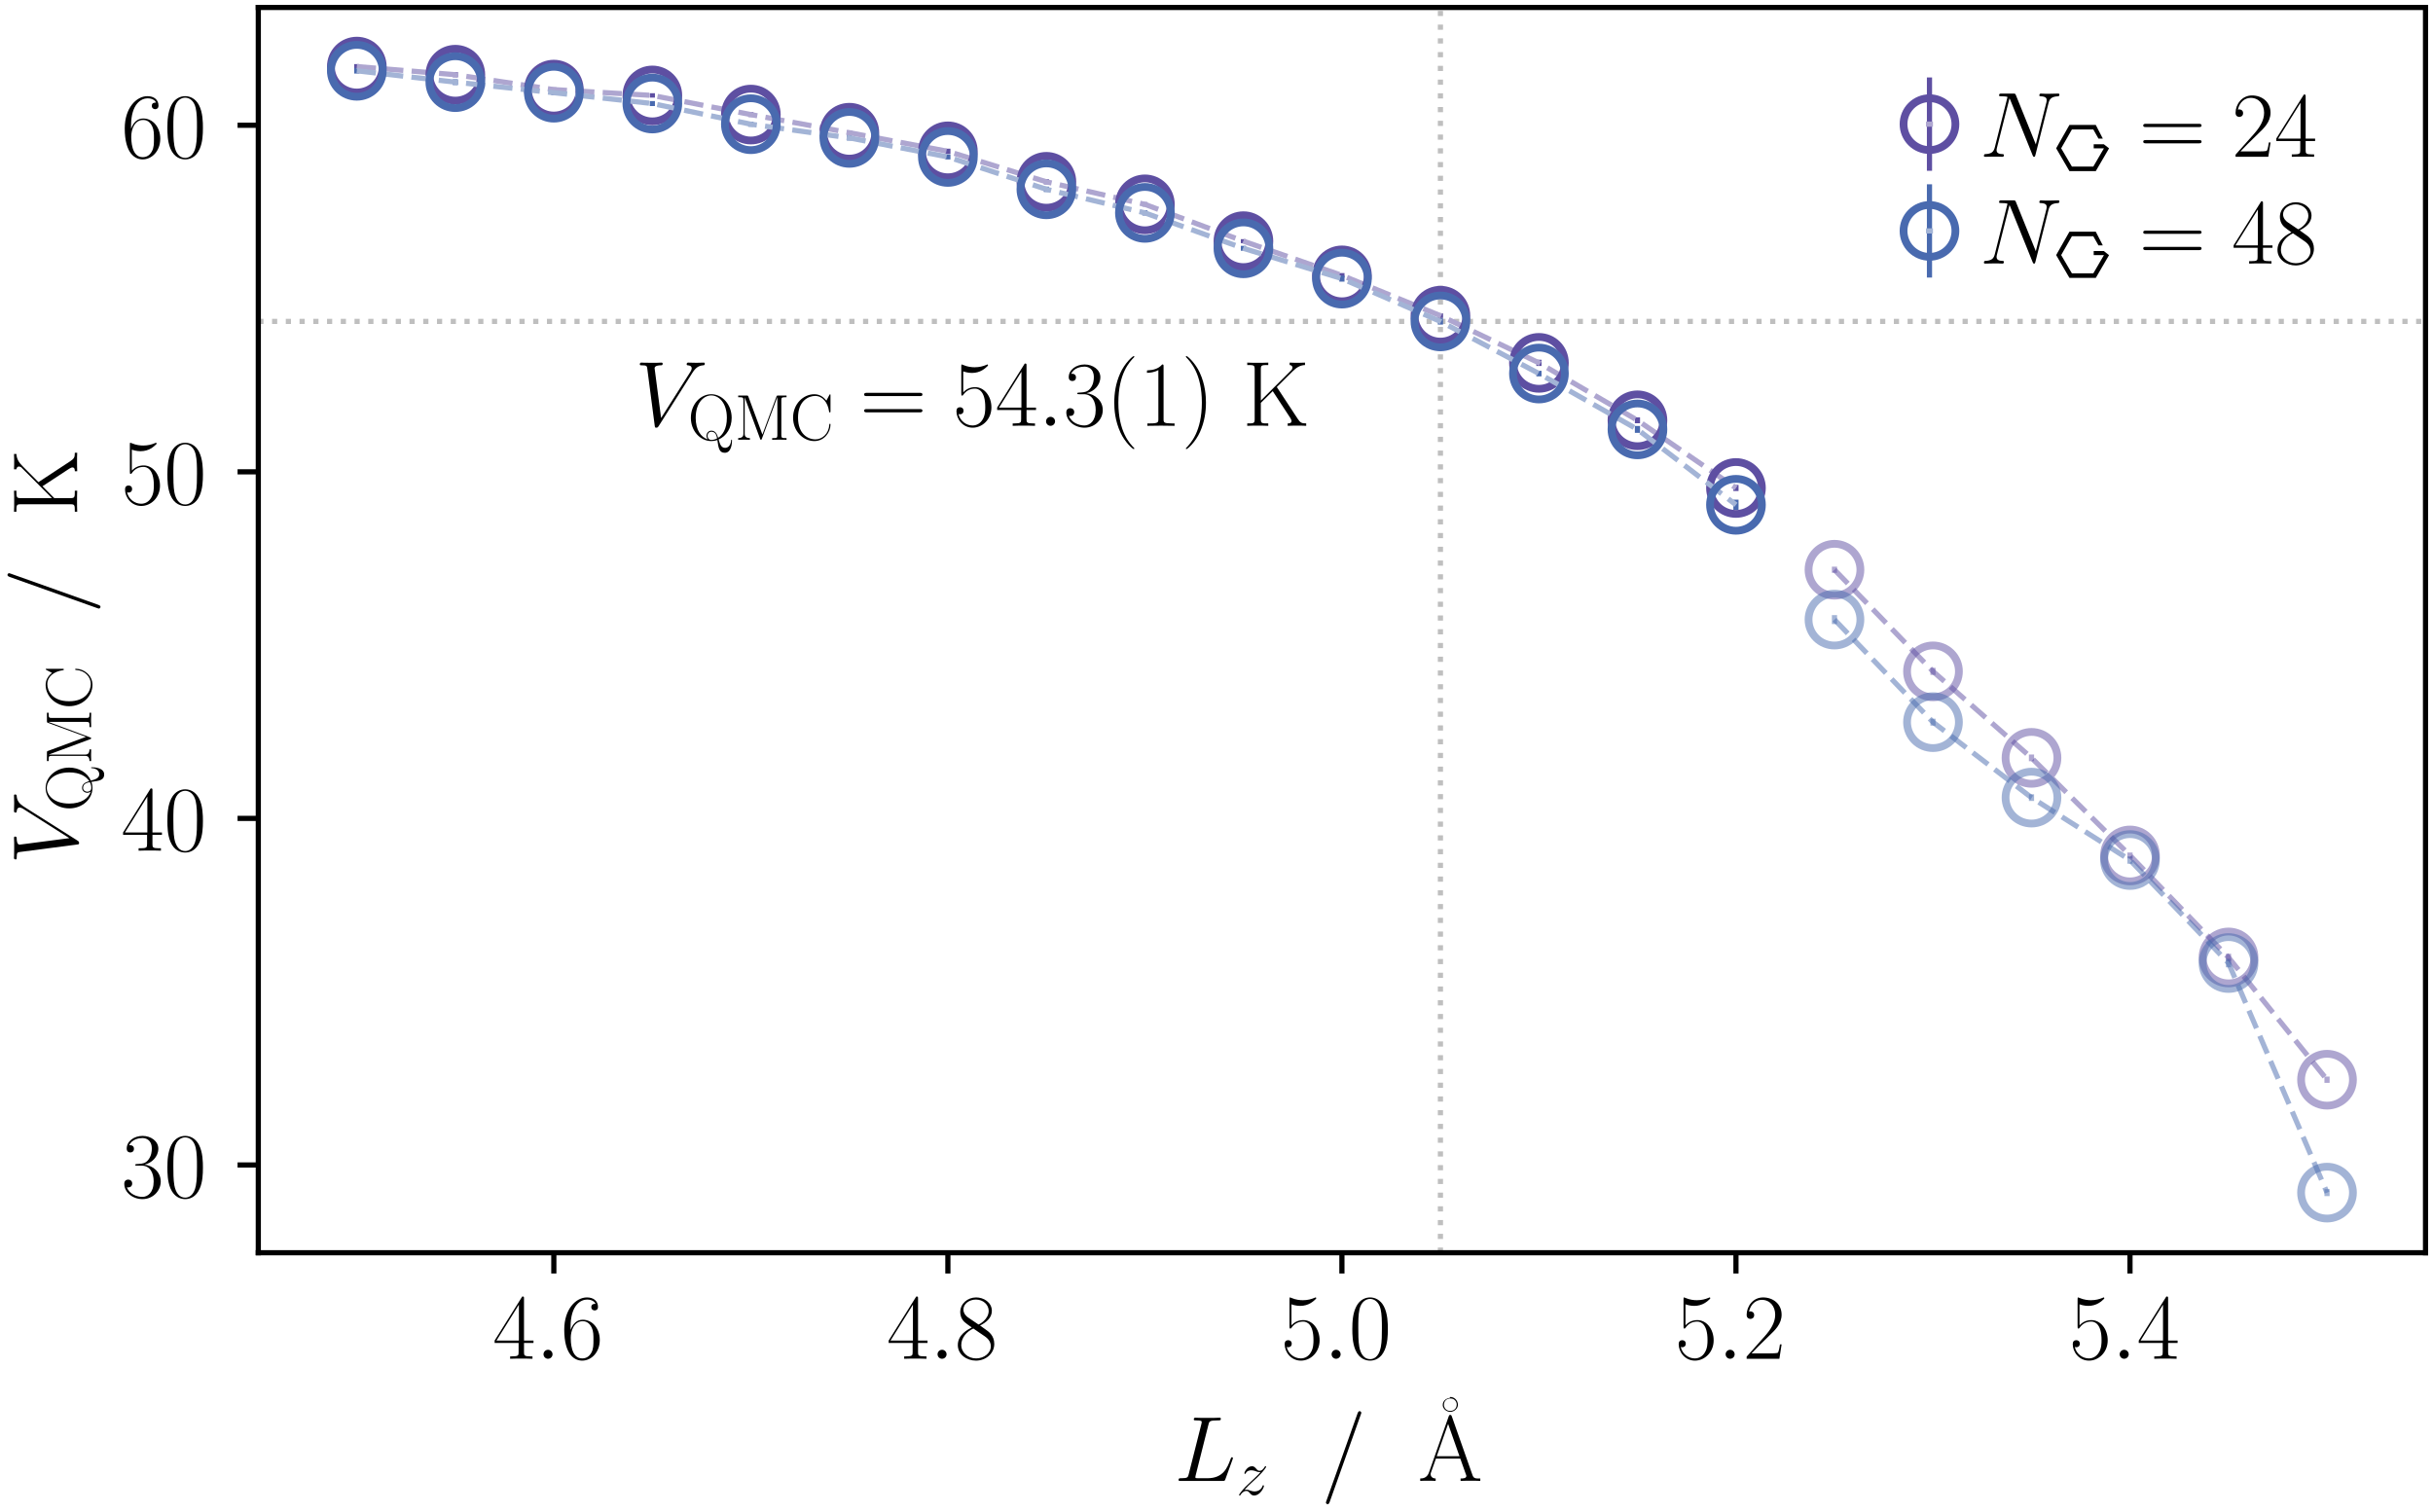 <?xml version="1.0" encoding="utf-8" standalone="no"?>
<!DOCTYPE svg PUBLIC "-//W3C//DTD SVG 1.1//EN"
  "http://www.w3.org/Graphics/SVG/1.1/DTD/svg11.dtd">
<!-- Created with matplotlib (https://matplotlib.org/) -->
<svg height="145.762pt" version="1.1" viewBox="0 0 234.553 145.762" width="234.553pt" xmlns="http://www.w3.org/2000/svg" xmlns:xlink="http://www.w3.org/1999/xlink">
 <defs>
  <style type="text/css">*{stroke-linecap:butt;stroke-linejoin:round;}</style>
 </defs>
 <g id="figure_1">
  <g id="patch_1">
   <path d="M 0 145.762 
L 234.553 145.762 
L 234.553 0 
L 0 0 
z
" style="fill:none;"/>
  </g>
  <g id="axes_1">
   <g id="patch_2">
    <path d="M 24.902 120.797 
L 233.833 120.797 
L 233.833 0.72 
L 24.902 0.72 
z
" style="fill:none;"/>
   </g>
   <g id="line2d_1">
    <path clip-path="url(#p0c6323fefd)" d="M 138.864 120.797 
L 138.864 0.72 
" style="fill:none;stroke:#808080;stroke-dasharray:0.5,0.825;stroke-dashoffset:0;stroke-opacity:0.5;stroke-width:0.5;"/>
   </g>
   <g id="line2d_2">
    <path clip-path="url(#p0c6323fefd)" d="M 24.902 30.994 
L 233.833 30.994 
" style="fill:none;stroke:#808080;stroke-dasharray:0.5,0.825;stroke-dashoffset:0;stroke-opacity:0.5;stroke-width:0.5;"/>
   </g>
   <g id="matplotlib.axis_1">
    <g id="xtick_1">
     <g id="line2d_3">
      <defs>
       <path d="M 0 0 
L 0 2 
" id="m3b111c597f" style="stroke:#000000;stroke-width:0.5;"/>
      </defs>
      <g>
       <use style="stroke:#000000;stroke-width:0.5;" x="53.392" xlink:href="#m3b111c597f" y="120.797"/>
      </g>
     </g>
     <g id="text_1">
      <!-- $\mathdefault{4.6}$ -->
      <g transform="translate(47.505 131.023)scale(0.09 -0.09)">
       <defs>
        <path d="M 33.594 64.797 
C 33.594 66.891 33.5 67 31.703 67 
L 2 19.594 
L 2 17 
L 27.797 17 
L 27.797 7.188 
C 27.797 3.594 27.594 2.594 20.594 2.594 
L 18.703 2.594 
L 18.703 0 
C 21.906 0.188 27.297 0.188 30.703 0.188 
C 34.094 0.188 39.5 0.188 42.703 0 
L 42.703 2.594 
L 40.797 2.594 
C 33.797 2.594 33.594 3.594 33.594 7.188 
L 33.594 17 
L 43.797 17 
L 43.797 19.594 
L 33.594 19.594 
z
M 28.094 58.172 
L 28.094 19.594 
L 4 19.594 
z
" id="CMR17-52"/>
        <path d="M 18.406 4.797 
C 18.406 7.688 16 9.688 13.594 9.688 
C 10.703 9.688 8.703 7.297 8.703 4.891 
C 8.703 2 11.094 0 13.5 0 
C 16.406 0 18.406 2.391 18.406 4.797 
z
" id="CMMI12-58"/>
        <path d="M 10.594 34.344 
C 10.594 58 21.797 63.688 28.297 63.688 
C 30.406 63.688 35.5 63.266 37.5 59.094 
C 35.906 59.094 32.906 59.094 32.906 55.594 
C 32.906 52.891 35.094 52 36.5 52 
C 37.406 52 40.094 52.391 40.094 55.797 
C 40.094 62.297 35.094 66 28.203 66 
C 16.297 66 3.797 53.297 3.797 31.422 
C 3.797 4.016 15.094 -2 23.094 -2 
C 32.797 -2 42 6.734 42 20.234 
C 42 32.828 33.906 42 23.703 42 
C 17.594 42 13.094 37.969 10.594 30.922 
z
M 23.094 0.391 
C 10.797 0.391 10.797 18.938 10.797 22.656 
C 10.797 29.906 14.203 40.391 23.5 40.391 
C 25.203 40.391 30.094 40.391 33.406 33.438 
C 35.203 29.516 35.203 25.375 35.203 20.344 
C 35.203 14.906 35.203 10.875 33.094 6.844 
C 30.906 2.703 27.703 0.391 23.094 0.391 
z
" id="CMR17-54"/>
       </defs>
       <use transform="scale(0.996)" xlink:href="#CMR17-52"/>
       <use transform="translate(45.69 0)scale(0.996)" xlink:href="#CMMI12-58"/>
       <use transform="translate(72.788 0)scale(0.996)" xlink:href="#CMR17-54"/>
      </g>
     </g>
    </g>
    <g id="xtick_2">
     <g id="line2d_4">
      <g>
       <use style="stroke:#000000;stroke-width:0.5;" x="91.38" xlink:href="#m3b111c597f" y="120.797"/>
      </g>
     </g>
     <g id="text_2">
      <!-- $\mathdefault{4.8}$ -->
      <g transform="translate(85.492 131.023)scale(0.09 -0.09)">
       <defs>
        <path d="M 27.203 35.766 
C 33.5 38.969 39.906 43.797 39.906 51.531 
C 39.906 60.688 31.094 66 23 66 
C 13.906 66 5.906 59.375 5.906 50.234 
C 5.906 47.719 6.5 43.391 10.406 39.578 
C 11.406 38.578 15.594 35.562 18.297 33.656 
C 13.797 31.344 3.297 25.812 3.297 14.766 
C 3.297 4.406 13.094 -2 22.797 -2 
C 33.5 -2 42.5 5.719 42.5 15.969 
C 42.5 25.109 36.406 29.328 32.406 32.047 
z
M 14.094 44.609 
C 13.297 45.109 9.297 48.219 9.297 52.938 
C 9.297 59.078 15.594 63.688 22.797 63.688 
C 30.703 63.688 36.5 58.062 36.5 51.531 
C 36.5 42.188 26.094 36.859 25.594 36.859 
C 25.5 36.859 25.406 36.859 24.594 37.469 
z
M 32.5 24 
C 34 22.906 38.797 19.578 38.797 13.453 
C 38.797 6.016 31.406 0.391 23 0.391 
C 13.906 0.391 7 6.922 7 14.859 
C 7 22.797 13.094 29.438 20 32.547 
z
" id="CMR17-56"/>
       </defs>
       <use transform="scale(0.996)" xlink:href="#CMR17-52"/>
       <use transform="translate(45.69 0)scale(0.996)" xlink:href="#CMMI12-58"/>
       <use transform="translate(72.788 0)scale(0.996)" xlink:href="#CMR17-56"/>
      </g>
     </g>
    </g>
    <g id="xtick_3">
     <g id="line2d_5">
      <g>
       <use style="stroke:#000000;stroke-width:0.5;" x="129.367" xlink:href="#m3b111c597f" y="120.797"/>
      </g>
     </g>
     <g id="text_3">
      <!-- $\mathdefault{5.0}$ -->
      <g transform="translate(123.48 131.023)scale(0.09 -0.09)">
       <defs>
        <path d="M 11.406 58.594 
C 12.406 58.188 16.5 56.891 20.703 56.891 
C 30 56.891 35.094 61.891 38 64.688 
C 38 65.484 38 66 37.406 66 
C 37.297 66 37.094 66 36.297 65.594 
C 32.797 64.094 28.703 63 23.703 63 
C 20.703 63 16.203 63.359 11.297 65.484 
C 10.203 66 10 66 9.906 66 
C 9.406 66 9.297 65.891 9.297 63.906 
L 9.297 34.859 
C 9.297 33.016 9.297 32.5 10.297 32.5 
C 10.797 32.5 11 32.703 11.5 33.422 
C 14.703 38.047 19.094 40 24.094 40 
C 27.594 40 35.094 37.734 35.094 20.203 
C 35.094 16.984 35.094 11.188 32.094 6.594 
C 29.594 2.484 25.703 0.391 21.406 0.391 
C 14.797 0.391 8.094 4.984 6.297 12.688 
C 6.703 12.594 7.5 12.391 7.906 12.391 
C 9.203 12.391 11.703 13.094 11.703 16.188 
C 11.703 18.891 9.797 20 7.906 20 
C 5.594 20 4.094 18.594 4.094 15.797 
C 4.094 7.094 11 -2 21.594 -2 
C 31.906 -2 41.703 6.891 41.703 19.797 
C 41.703 32.094 33.906 41.594 24.203 41.594 
C 19.094 41.594 14.797 39.688 11.406 36 
z
" id="CMR17-53"/>
        <path d="M 42 31.844 
C 42 37.969 41.906 48.422 37.703 56.453 
C 34 63.484 28.094 66 22.906 66 
C 18.094 66 12 63.781 8.203 56.562 
C 4.203 49.016 3.797 39.672 3.797 31.844 
C 3.797 26.109 3.906 17.375 7 9.734 
C 11.297 -0.609 19 -2 22.906 -2 
C 27.5 -2 34.5 -0.109 38.594 9.438 
C 41.594 16.375 42 24.5 42 31.844 
z
M 22.906 -0.406 
C 16.5 -0.406 12.703 5.125 11.297 12.75 
C 10.203 18.688 10.203 27.328 10.203 32.953 
C 10.203 40.688 10.203 47.109 11.5 53.234 
C 13.406 61.781 19 64.391 22.906 64.391 
C 27 64.391 32.297 61.672 34.203 53.438 
C 35.5 47.719 35.594 40.984 35.594 32.953 
C 35.594 26.422 35.594 18.375 34.406 12.453 
C 32.297 1.5 26.406 -0.406 22.906 -0.406 
z
" id="CMR17-48"/>
       </defs>
       <use transform="scale(0.996)" xlink:href="#CMR17-53"/>
       <use transform="translate(45.69 0)scale(0.996)" xlink:href="#CMMI12-58"/>
       <use transform="translate(72.788 0)scale(0.996)" xlink:href="#CMR17-48"/>
      </g>
     </g>
    </g>
    <g id="xtick_4">
     <g id="line2d_6">
      <g>
       <use style="stroke:#000000;stroke-width:0.5;" x="167.355" xlink:href="#m3b111c597f" y="120.797"/>
      </g>
     </g>
     <g id="text_4">
      <!-- $\mathdefault{5.2}$ -->
      <g transform="translate(161.467 131.023)scale(0.09 -0.09)">
       <defs>
        <path d="M 41.703 15.469 
L 39.906 15.469 
C 38.906 8.391 38.094 7.188 37.703 6.594 
C 37.203 5.797 30 5.797 28.594 5.797 
L 9.406 5.797 
C 13 9.688 20 16.766 28.5 24.938 
C 34.594 30.719 41.703 37.5 41.703 47.391 
C 41.703 59.188 32.297 66 21.797 66 
C 10.797 66 4.094 56.297 4.094 47.297 
C 4.094 43.391 7 42.891 8.203 42.891 
C 9.203 42.891 12.203 43.484 12.203 46.984 
C 12.203 50.094 9.594 51 8.203 51 
C 7.594 51 7 50.891 6.594 50.688 
C 8.5 59.188 14.297 63.391 20.406 63.391 
C 29.094 63.391 34.797 56.5 34.797 47.391 
C 34.797 38.703 29.703 31.219 24 24.734 
L 4.094 2.297 
L 4.094 0 
L 39.297 0 
z
" id="CMR17-50"/>
       </defs>
       <use transform="scale(0.996)" xlink:href="#CMR17-53"/>
       <use transform="translate(45.69 0)scale(0.996)" xlink:href="#CMMI12-58"/>
       <use transform="translate(72.788 0)scale(0.996)" xlink:href="#CMR17-50"/>
      </g>
     </g>
    </g>
    <g id="xtick_5">
     <g id="line2d_7">
      <g>
       <use style="stroke:#000000;stroke-width:0.5;" x="205.342" xlink:href="#m3b111c597f" y="120.797"/>
      </g>
     </g>
     <g id="text_5">
      <!-- $\mathdefault{5.4}$ -->
      <g transform="translate(199.455 131.023)scale(0.09 -0.09)">
       <use transform="scale(0.996)" xlink:href="#CMR17-53"/>
       <use transform="translate(45.69 0)scale(0.996)" xlink:href="#CMMI12-58"/>
       <use transform="translate(72.788 0)scale(0.996)" xlink:href="#CMR17-52"/>
      </g>
     </g>
    </g>
    <g id="text_6">
     <!-- $\alabel{L_z}{\angstrom}$ -->
     <g transform="translate(113.205 142.8)scale(0.09 -0.09)">
      <defs>
       <path d="M 36.703 60.312 
C 37.594 64.094 37.906 65.094 46.703 65.094 
C 49.406 65.094 50.094 65.094 50.094 66.984 
C 50.094 68 49 68 48.594 68 
C 46.594 68 44.297 67.797 42.297 67.797 
L 28.906 67.797 
C 27 67.797 24.797 68 22.906 68 
C 22.094 68 21 68 21 66.094 
C 21 65.094 21.906 65.094 23.406 65.094 
C 29.5 65.094 29.5 64.297 29.5 63.203 
C 29.5 63 29.5 62.406 29.094 60.906 
L 15.594 7.375 
C 14.703 3.891 14.5 2.891 7.5 2.891 
C 5.594 2.891 4.594 2.891 4.594 1.094 
C 4.594 0 5.203 0 7.203 0 
L 52 0 
C 54.203 0 54.297 0.094 55 1.891 
L 62.703 23.094 
C 62.906 23.594 63.094 24.188 63.094 24.484 
C 63.094 25.078 62.594 25.484 62.094 25.484 
C 62 25.484 61.5 25.484 61.297 25.078 
C 61.094 24.984 61.094 24.781 60.297 22.891 
C 57.094 14.141 52.594 2.891 35.703 2.891 
L 26.094 2.891 
C 24.703 2.891 24.5 2.891 23.906 2.984 
C 22.797 3.094 22.703 3.297 22.703 4.094 
C 22.703 4.781 22.906 5.375 23.094 6.281 
z
" id="CMMI12-76"/>
       <path d="M 12.703 7.594 
C 17 12.641 20.5 15.859 25.5 20.516 
C 31.5 25.891 34.094 28.469 35.5 30.031 
C 42.5 37.047 46 42.391 46 43.188 
C 46 44 45.203 44 45 44 
C 44.297 44 44.094 43.594 43.594 42.891 
C 41.094 38.594 38.703 37 36.094 37 
C 34 37 32.906 37.547 31 39.797 
C 28.906 42.297 27.203 44 24.297 44 
C 17 44 12.594 35.391 12.594 33.234 
C 12.594 32.922 12.703 32.297 13.594 32.297 
C 14.406 32.297 14.5 32.719 14.797 33.438 
C 16.5 37.297 21.297 37.734 23.203 37.734 
C 25.297 37.734 27.297 37.297 29.406 36.594 
C 33.203 34.984 34.797 34.984 35.797 34.984 
C 36.5 34.984 36.906 34.984 37.406 35.094 
C 34.094 31.062 28.703 26.094 24.203 21.859 
L 14.094 12.234 
C 8 5.938 4.297 0.5 4.297 -0.203 
C 4.297 -0.812 4.797 -1 5.406 -1 
C 6 -1 6.094 -0.906 6.797 0.297 
C 8.406 2.797 11.594 6 15.297 6 
C 17.406 6 18.406 5.562 20.406 3.297 
C 22.297 1.094 24 -1 27.203 -1 
C 37 -1 42.594 11.297 42.594 13.688 
C 42.594 14.094 42.5 14.719 41.5 14.719 
C 40.703 14.719 40.594 14.297 40.297 13.266 
C 38.094 7.188 32.203 5.25 28.297 5.25 
C 26.203 5.25 24.203 5.688 22.094 6.391 
C 18.094 8 17 8 15.703 8 
C 14.703 8 13.594 8 12.703 7.594 
z
" id="CMMI12-122"/>
       <path d="M 42.906 71.297 
C 42.906 71.391 43.5 72.891 43.5 73.094 
C 43.5 74.297 42.5 75 41.703 75 
C 41.203 75 40.297 75 39.5 72.797 
L 6 -21.312 
C 6 -21.406 5.406 -22.906 5.406 -23.109 
C 5.406 -24.312 6.406 -25 7.203 -25 
C 7.797 -25 8.703 -24.906 9.406 -22.812 
z
" id="CMMI12-61"/>
       <path d="M 32.594 64 
C 29 63.328 25.406 60.875 25.406 56.453 
L 25.406 55.781 
C 25.906 51.922 29.5 49 33.594 49 
C 37.703 49 41.703 52.484 41.703 56.547 
L 41.703 57.297 
C 41.203 61.891 37.594 65 33.5 65 
C 33.203 64.094 32.906 64 32.594 64 
z
M 26.703 55.781 
L 26.703 56.453 
C 26.703 61 30 63.391 33.703 63.391 
C 37.406 63.391 39.906 60.891 40.406 57.5 
L 40.406 56.797 
C 40.406 52.391 37.094 50 33.406 50 
C 29.703 50 27.203 52.5 26.703 55.891 
z
" id="Computer_Modern_Roman-6"/>
       <path d="M 36.297 69.391 
C 35.797 70.688 35.594 71 34.594 71 
C 33.594 71 33.406 70.688 32.906 69.391 
L 11.703 9.062 
C 9.797 3.688 5.797 2.594 2.297 2.594 
L 2.297 0 
C 4.094 0.188 8.094 0.188 10 0.188 
C 12.5 0.188 16.5 0.188 18.906 0 
L 18.906 2.594 
C 14.203 2.797 13.5 5.969 13.5 7.172 
C 13.5 8.062 13.703 8.562 13.906 9.156 
L 19.203 24 
L 45.406 24 
L 51.406 7.078 
C 51.906 5.875 51.906 5.672 51.906 5.281 
C 51.906 2.594 47.594 2.594 45.703 2.594 
L 45.703 0 
C 48.594 0.188 53.797 0.188 56.906 0.188 
C 59.5 0.188 64.5 0.188 66.906 0 
L 66.906 2.594 
C 61.594 2.594 59.797 2.594 58.5 6.281 
z
M 32.297 61.312 
L 44.5 26.594 
L 20.094 26.594 
z
" id="CMR17-65"/>
      </defs>
      <use transform="scale(0.996)" xlink:href="#CMMI12-76"/>
      <use transform="translate(66.371 -14.944)scale(0.697)" xlink:href="#CMMI12-122"/>
      <use transform="translate(157.045 0)scale(0.996)" xlink:href="#CMMI12-61"/>
      <use transform="translate(262.284 25.192)scale(0.996)" xlink:href="#Computer_Modern_Roman-6"/>
      <use transform="translate(261.168 0)scale(0.996)" xlink:href="#CMR17-65"/>
     </g>
    </g>
   </g>
   <g id="matplotlib.axis_2">
    <g id="ytick_1">
     <g id="line2d_8">
      <defs>
       <path d="M 0 0 
L -2 0 
" id="m3df279b688" style="stroke:#000000;stroke-width:0.5;"/>
      </defs>
      <g>
       <use style="stroke:#000000;stroke-width:0.5;" x="24.902" xlink:href="#m3df279b688" y="112.335"/>
      </g>
     </g>
     <g id="text_7">
      <!-- $\mathdefault{30}$ -->
      <g transform="translate(11.686 115.448)scale(0.09 -0.09)">
       <defs>
        <path d="M 22.094 34 
C 31 34 34.906 26.141 34.906 17.094 
C 34.906 5.031 28.5 0.391 22.703 0.391 
C 17.406 0.391 8.797 3.016 6.094 10.797 
C 6.594 10.594 7.094 10.594 7.594 10.594 
C 10 10.594 11.797 12.188 11.797 14.797 
C 11.797 17.688 9.594 19 7.594 19 
C 5.906 19 3.297 18.188 3.297 14.484 
C 3.297 5.234 12.297 -2 22.906 -2 
C 34 -2 42.5 6.75 42.5 16.984 
C 42.5 26.844 34.5 34 25 35.094 
C 32.594 36.672 39.906 43.375 39.906 52.391 
C 39.906 60.25 32 66 23 66 
C 13.906 66 5.906 60.344 5.906 52.297 
C 5.906 48.797 8.5 48.188 9.797 48.188 
C 11.906 48.188 13.703 49.484 13.703 52.094 
C 13.703 54.688 11.906 56 9.797 56 
C 9.406 56 8.906 56 8.5 55.797 
C 11.406 62.484 19.297 63.688 22.797 63.688 
C 26.297 63.688 32.906 61.969 32.906 52.297 
C 32.906 49.484 32.5 44.547 29.094 40.219 
C 26.094 36.391 22.703 36.188 19.406 35.891 
C 18.906 35.891 16.594 35.688 16.203 35.688 
C 15.5 35.594 15.094 35.5 15.094 34.797 
C 15.094 34.094 15.203 34 17.203 34 
z
" id="CMR17-51"/>
       </defs>
       <use transform="scale(0.996)" xlink:href="#CMR17-51"/>
       <use transform="translate(45.69 0)scale(0.996)" xlink:href="#CMR17-48"/>
      </g>
     </g>
    </g>
    <g id="ytick_2">
     <g id="line2d_9">
      <g>
       <use style="stroke:#000000;stroke-width:0.5;" x="24.902" xlink:href="#m3df279b688" y="78.916"/>
      </g>
     </g>
     <g id="text_8">
      <!-- $\mathdefault{40}$ -->
      <g transform="translate(11.686 82.029)scale(0.09 -0.09)">
       <use transform="scale(0.996)" xlink:href="#CMR17-52"/>
       <use transform="translate(45.69 0)scale(0.996)" xlink:href="#CMR17-48"/>
      </g>
     </g>
    </g>
    <g id="ytick_3">
     <g id="line2d_10">
      <g>
       <use style="stroke:#000000;stroke-width:0.5;" x="24.902" xlink:href="#m3df279b688" y="45.496"/>
      </g>
     </g>
     <g id="text_9">
      <!-- $\mathdefault{50}$ -->
      <g transform="translate(11.686 48.609)scale(0.09 -0.09)">
       <use transform="scale(0.996)" xlink:href="#CMR17-53"/>
       <use transform="translate(45.69 0)scale(0.996)" xlink:href="#CMR17-48"/>
      </g>
     </g>
    </g>
    <g id="ytick_4">
     <g id="line2d_11">
      <g>
       <use style="stroke:#000000;stroke-width:0.5;" x="24.902" xlink:href="#m3df279b688" y="12.076"/>
      </g>
     </g>
     <g id="text_10">
      <!-- $\mathdefault{60}$ -->
      <g transform="translate(11.686 15.19)scale(0.09 -0.09)">
       <use transform="scale(0.996)" xlink:href="#CMR17-54"/>
       <use transform="translate(45.69 0)scale(0.996)" xlink:href="#CMR17-48"/>
      </g>
     </g>
    </g>
    <g id="text_11">
     <!-- $\alabel{V_{\rm QMC}}{\kelvin}$ -->
     <g transform="translate(7.445 83.357)rotate(-90)scale(0.09 -0.09)">
      <defs>
       <path d="M 61.906 56.938 
C 65.297 62.297 68.406 64.688 73.5 65.094 
C 74.5 65.188 75.297 65.188 75.297 66.984 
C 75.297 67.391 75.094 68 74.203 68 
C 72.406 68 68.094 67.797 66.297 67.797 
C 63.406 67.797 60.406 68 57.594 68 
C 56.797 68 55.797 68 55.797 66.094 
C 55.797 65.188 56.703 65.094 57.094 65.094 
C 60.797 64.781 61.203 63 61.203 61.812 
C 61.203 60.312 59.797 58.031 59.703 57.938 
L 28.297 8.438 
L 21.297 62 
C 21.297 64.891 26.5 65.094 27.594 65.094 
C 29.094 65.094 30 65.094 30 66.984 
C 30 68 28.906 68 28.594 68 
C 26.906 68 24.906 67.797 23.203 67.797 
L 17.594 67.797 
C 10.297 67.797 7.297 68 7.203 68 
C 6.594 68 5.406 68 5.406 66.188 
C 5.406 65.094 6.094 65.094 7.703 65.094 
C 12.797 65.094 13.094 64.188 13.406 61.703 
L 21.406 0.391 
C 21.703 -1.703 21.703 -2 23.094 -2 
C 24.297 -2 24.797 -1.703 25.797 -0.109 
z
" id="CMMI12-86"/>
       <path d="M 47.297 0.484 
C 59.203 5.547 67.297 18.547 67.297 33.703 
C 67.297 54.438 52.594 70 36 70 
C 19 70 4.594 54.234 4.594 33.703 
C 4.594 13.484 19 -2 36 -2 
C 38.297 -2 41.5 -1.703 45.297 -0.406 
C 47 -12.703 48.094 -20 56.703 -20 
C 67.297 -20 67.797 -4.328 67.797 -1.5 
C 67.797 -0.5 67.797 0.188 67.094 0.188 
C 66.594 0.188 66.5 -0.5 66.5 -0.703 
C 65.797 -10.391 60.406 -12.406 57.203 -12.406 
C 51.297 -12.406 49.203 -7.062 47.297 0.484 
z
M 30.594 0.594 
C 20.203 3.859 12 14.906 12 33.703 
C 12 57.781 25.094 68.188 35.906 68.188 
C 47.094 68.188 59.906 57.375 59.906 33.703 
C 59.906 16.625 53.203 7.234 46.5 2.969 
C 45 8.031 42.594 14 36.094 14 
C 31.297 14 28.594 9.812 28.594 6.047 
C 28.594 3.766 29.5 1.875 30.594 0.594 
z
M 44.906 2.078 
C 40.906 -0.016 37.703 -0.203 36 -0.203 
C 31.5 -0.203 30.203 3.859 30.203 6.047 
C 30.203 9.125 32.297 12.391 36.094 12.391 
C 42.5 12.391 44.094 6.734 44.906 2.078 
z
" id="CMR17-81"/>
       <path d="M 20.906 66.391 
C 20.297 67.891 20.203 68 18.094 68 
L 5.297 68 
L 5.297 65.391 
C 12.203 65.391 13.297 65.391 13.297 60.906 
L 13.297 9.75 
C 13.297 7.266 13.297 2.594 5.297 2.594 
L 5.297 0 
C 7.594 0.188 11.797 0.188 14.297 0.188 
C 16.797 0.188 21 0.188 23.297 0 
L 23.297 2.594 
C 15.297 2.594 15.297 7.266 15.297 9.75 
L 15.297 64.984 
L 15.406 64.984 
L 38.906 1.594 
C 39.297 0.594 39.5 0 40.297 0 
C 41.094 0 41.297 0.594 41.703 1.594 
L 65.406 65.484 
L 65.5 65.484 
L 65.5 7.078 
C 65.5 2.594 64.406 2.594 57.5 2.594 
L 57.5 0 
C 60.203 0.188 65.594 0.188 68.5 0.188 
C 71.406 0.188 76.906 0.188 79.594 0 
L 79.594 2.594 
C 72.703 2.594 71.594 2.594 71.594 7.078 
L 71.594 60.906 
C 71.594 65.391 72.703 65.391 79.594 65.391 
L 79.594 68 
L 66.906 68 
C 64.797 68 64.703 67.891 64.094 66.391 
L 42.5 8.062 
z
" id="CMR17-77"/>
       <path d="M 62.094 67.984 
C 62.094 69.797 62 69.891 61.406 69.891 
C 61 69.891 60.906 69.797 60.203 68.594 
L 55.797 60.141 
C 50.906 66.391 44.906 70 37.203 70 
C 20.094 70 4.594 54.797 4.594 34.047 
C 4.594 13.078 20.094 -2 37.297 -2 
C 52.594 -2 62.094 11.578 62.094 23.156 
C 62.094 24.172 62.094 24.578 61.203 24.578 
C 60.406 24.578 60.406 24.266 60.297 23.359 
C 59.5 9.25 49.5 0.594 38.703 0.594 
C 28.5 0.594 12.203 7.844 12.203 34.047 
C 12.203 60.344 28.797 67.391 38.5 67.391 
C 49.797 67.391 58 57.516 59.906 43.516 
C 60.094 42.297 60.094 42.109 61 42.109 
C 62.094 42.109 62.094 42.297 62.094 44.125 
z
" id="CMR17-67"/>
       <path d="M 36.906 41.703 
L 54.203 58.922 
C 57.797 62.406 61.594 65.188 67.203 65.391 
L 67.203 68 
C 65.203 67.891 62.703 67.797 60.703 67.797 
C 58 67.797 53.297 67.797 50.703 68 
L 50.703 65.391 
C 53.297 65.188 53.703 63.391 53.703 62.703 
C 53.703 62 53.297 60.906 52.906 60.312 
L 19.703 27.172 
L 19.703 60.906 
C 19.703 65.391 20.797 65.391 27.703 65.391 
L 27.703 68 
C 24.797 67.797 19.5 67.797 16.406 67.797 
C 13.297 67.797 8 67.797 5.094 68 
L 5.094 65.391 
C 12 65.391 13.094 65.391 13.094 60.906 
L 13.094 7.078 
C 13.094 2.594 12 2.594 5.094 2.594 
L 5.094 0 
C 8 0.188 13.297 0.188 16.406 0.188 
C 19.5 0.188 24.797 0.188 27.703 0 
L 27.703 2.594 
C 20.797 2.594 19.703 2.594 19.703 7.078 
L 19.703 24.688 
L 32.5 37.328 
L 51.406 8.469 
C 52 7.469 52.703 6.172 52.703 5.188 
C 52.703 2.594 49.906 2.594 48.594 2.594 
L 48.594 0 
C 51.797 0.188 56.406 0.188 59.703 0.188 
C 62.094 0.188 66.203 0.188 68.5 0 
L 68.5 2.594 
C 63.703 2.594 62.203 3.188 59.203 7.766 
z
" id="CMR17-75"/>
      </defs>
      <use transform="scale(0.996)" xlink:href="#CMMI12-86"/>
      <use transform="translate(56.87 -14.944)scale(0.697)" xlink:href="#CMR17-81"/>
      <use transform="translate(107.07 -14.944)scale(0.697)" xlink:href="#CMR17-77"/>
      <use transform="translate(166.35 -14.944)scale(0.697)" xlink:href="#CMR17-67"/>
      <use transform="translate(268.753 0)scale(0.996)" xlink:href="#CMMI12-61"/>
      <use transform="translate(372.876 0)scale(0.996)" xlink:href="#CMR17-75"/>
     </g>
    </g>
   </g>
   <g id="LineCollection_1">
    <path clip-path="url(#p0c6323fefd)" d="M 34.399 6.662 
L 34.399 6.178 
" style="fill:none;stroke:#5e4fa2;stroke-width:0.5;"/>
    <path clip-path="url(#p0c6323fefd)" d="M 43.896 7.452 
L 43.896 6.954 
" style="fill:none;stroke:#5e4fa2;stroke-width:0.5;"/>
    <path clip-path="url(#p0c6323fefd)" d="M 53.392 8.855 
L 53.392 8.426 
" style="fill:none;stroke:#5e4fa2;stroke-width:0.5;"/>
    <path clip-path="url(#p0c6323fefd)" d="M 62.889 9.415 
L 62.889 8.99 
" style="fill:none;stroke:#5e4fa2;stroke-width:0.5;"/>
    <path clip-path="url(#p0c6323fefd)" d="M 72.386 11.282 
L 72.386 10.814 
" style="fill:none;stroke:#5e4fa2;stroke-width:0.5;"/>
    <path clip-path="url(#p0c6323fefd)" d="M 81.883 13.012 
L 81.883 12.583 
" style="fill:none;stroke:#5e4fa2;stroke-width:0.5;"/>
    <path clip-path="url(#p0c6323fefd)" d="M 91.38 14.849 
L 91.38 14.336 
" style="fill:none;stroke:#5e4fa2;stroke-width:0.5;"/>
    <path clip-path="url(#p0c6323fefd)" d="M 100.877 17.778 
L 100.877 17.283 
" style="fill:none;stroke:#5e4fa2;stroke-width:0.5;"/>
    <path clip-path="url(#p0c6323fefd)" d="M 110.374 19.918 
L 110.374 19.492 
" style="fill:none;stroke:#5e4fa2;stroke-width:0.5;"/>
    <path clip-path="url(#p0c6323fefd)" d="M 119.871 23.449 
L 119.871 23.061 
" style="fill:none;stroke:#5e4fa2;stroke-width:0.5;"/>
    <path clip-path="url(#p0c6323fefd)" d="M 129.367 26.773 
L 129.367 26.333 
" style="fill:none;stroke:#5e4fa2;stroke-width:0.5;"/>
    <path clip-path="url(#p0c6323fefd)" d="M 138.864 30.657 
L 138.864 30.224 
" style="fill:none;stroke:#5e4fa2;stroke-width:0.5;"/>
    <path clip-path="url(#p0c6323fefd)" d="M 148.361 35.288 
L 148.361 34.691 
" style="fill:none;stroke:#5e4fa2;stroke-width:0.5;"/>
    <path clip-path="url(#p0c6323fefd)" d="M 157.858 40.814 
L 157.858 40.243 
" style="fill:none;stroke:#5e4fa2;stroke-width:0.5;"/>
    <path clip-path="url(#p0c6323fefd)" d="M 167.355 47.348 
L 167.355 46.759 
" style="fill:none;stroke:#5e4fa2;stroke-width:0.5;"/>
   </g>
   <g id="LineCollection_2">
    <path clip-path="url(#p0c6323fefd)" d="M 176.852 55.233 
L 176.852 54.643 
" style="fill:none;stroke:#5e4fa2;stroke-opacity:0.5;stroke-width:0.5;"/>
    <path clip-path="url(#p0c6323fefd)" d="M 186.349 65.078 
L 186.349 64.398 
" style="fill:none;stroke:#5e4fa2;stroke-opacity:0.5;stroke-width:0.5;"/>
    <path clip-path="url(#p0c6323fefd)" d="M 195.846 73.397 
L 195.846 72.758 
" style="fill:none;stroke:#5e4fa2;stroke-opacity:0.5;stroke-width:0.5;"/>
    <path clip-path="url(#p0c6323fefd)" d="M 205.342 82.773 
L 205.342 82.204 
" style="fill:none;stroke:#5e4fa2;stroke-opacity:0.5;stroke-width:0.5;"/>
    <path clip-path="url(#p0c6323fefd)" d="M 214.839 92.679 
L 214.839 91.968 
" style="fill:none;stroke:#5e4fa2;stroke-opacity:0.5;stroke-width:0.5;"/>
    <path clip-path="url(#p0c6323fefd)" d="M 224.336 104.416 
L 224.336 103.812 
" style="fill:none;stroke:#5e4fa2;stroke-opacity:0.5;stroke-width:0.5;"/>
   </g>
   <g id="LineCollection_3">
    <path clip-path="url(#p0c6323fefd)" d="M 34.399 7.094 
L 34.399 6.558 
" style="fill:none;stroke:#496aaf;stroke-width:0.5;"/>
    <path clip-path="url(#p0c6323fefd)" d="M 43.896 8.201 
L 43.896 7.642 
" style="fill:none;stroke:#496aaf;stroke-width:0.5;"/>
    <path clip-path="url(#p0c6323fefd)" d="M 53.392 9.176 
L 53.392 8.7 
" style="fill:none;stroke:#496aaf;stroke-width:0.5;"/>
    <path clip-path="url(#p0c6323fefd)" d="M 62.889 10.225 
L 62.889 9.742 
" style="fill:none;stroke:#496aaf;stroke-width:0.5;"/>
    <path clip-path="url(#p0c6323fefd)" d="M 72.386 12.222 
L 72.386 11.732 
" style="fill:none;stroke:#496aaf;stroke-width:0.5;"/>
    <path clip-path="url(#p0c6323fefd)" d="M 81.883 13.546 
L 81.883 13.045 
" style="fill:none;stroke:#496aaf;stroke-width:0.5;"/>
    <path clip-path="url(#p0c6323fefd)" d="M 91.38 15.375 
L 91.38 14.891 
" style="fill:none;stroke:#496aaf;stroke-width:0.5;"/>
    <path clip-path="url(#p0c6323fefd)" d="M 100.877 18.514 
L 100.877 17.996 
" style="fill:none;stroke:#496aaf;stroke-width:0.5;"/>
    <path clip-path="url(#p0c6323fefd)" d="M 110.374 20.775 
L 110.374 20.279 
" style="fill:none;stroke:#496aaf;stroke-width:0.5;"/>
    <path clip-path="url(#p0c6323fefd)" d="M 119.871 24.181 
L 119.871 23.708 
" style="fill:none;stroke:#496aaf;stroke-width:0.5;"/>
    <path clip-path="url(#p0c6323fefd)" d="M 129.367 27.156 
L 129.367 26.579 
" style="fill:none;stroke:#496aaf;stroke-width:0.5;"/>
    <path clip-path="url(#p0c6323fefd)" d="M 138.864 31.297 
L 138.864 30.692 
" style="fill:none;stroke:#496aaf;stroke-width:0.5;"/>
    <path clip-path="url(#p0c6323fefd)" d="M 148.361 36.287 
L 148.361 35.751 
" style="fill:none;stroke:#496aaf;stroke-width:0.5;"/>
    <path clip-path="url(#p0c6323fefd)" d="M 157.858 41.736 
L 157.858 41.074 
" style="fill:none;stroke:#496aaf;stroke-width:0.5;"/>
    <path clip-path="url(#p0c6323fefd)" d="M 167.355 49.171 
L 167.355 48.183 
" style="fill:none;stroke:#496aaf;stroke-width:0.5;"/>
   </g>
   <g id="LineCollection_4">
    <path clip-path="url(#p0c6323fefd)" d="M 176.852 60.175 
L 176.852 59.314 
" style="fill:none;stroke:#496aaf;stroke-opacity:0.5;stroke-width:0.5;"/>
    <path clip-path="url(#p0c6323fefd)" d="M 186.349 69.969 
L 186.349 69.301 
" style="fill:none;stroke:#496aaf;stroke-opacity:0.5;stroke-width:0.5;"/>
    <path clip-path="url(#p0c6323fefd)" d="M 195.846 77.233 
L 195.846 76.591 
" style="fill:none;stroke:#496aaf;stroke-opacity:0.5;stroke-width:0.5;"/>
    <path clip-path="url(#p0c6323fefd)" d="M 205.342 83.291 
L 205.342 82.573 
" style="fill:none;stroke:#496aaf;stroke-opacity:0.5;stroke-width:0.5;"/>
    <path clip-path="url(#p0c6323fefd)" d="M 214.839 93.276 
L 214.839 92.45 
" style="fill:none;stroke:#496aaf;stroke-opacity:0.5;stroke-width:0.5;"/>
    <path clip-path="url(#p0c6323fefd)" d="M 224.336 115.339 
L 224.336 114.664 
" style="fill:none;stroke:#496aaf;stroke-opacity:0.5;stroke-width:0.5;"/>
   </g>
   <g id="line2d_12">
    <path clip-path="url(#p0c6323fefd)" d="M 34.399 6.42 
L 43.896 7.203 
L 53.392 8.64 
L 62.889 9.203 
L 72.386 11.048 
L 81.883 12.797 
L 91.38 14.593 
L 100.877 17.531 
L 110.374 19.705 
L 119.871 23.255 
L 129.367 26.553 
L 138.864 30.441 
L 148.361 34.99 
L 157.858 40.528 
L 167.355 47.054 
" style="fill:none;stroke:#aea6d0;stroke-dasharray:1.85,0.8;stroke-dashoffset:0;stroke-width:0.5;"/>
    <defs>
     <path d="M 0 2.5 
C 0.663 2.5 1.299 2.237 1.768 1.768 
C 2.237 1.299 2.5 0.663 2.5 0 
C 2.5 -0.663 2.237 -1.299 1.768 -1.768 
C 1.299 -2.237 0.663 -2.5 0 -2.5 
C -0.663 -2.5 -1.299 -2.237 -1.768 -1.768 
C -2.237 -1.299 -2.5 -0.663 -2.5 0 
C -2.5 0.663 -2.237 1.299 -1.768 1.768 
C -1.299 2.237 -0.663 2.5 0 2.5 
z
" id="md113ebd570" style="stroke:#5e4fa2;stroke-width:0.75;"/>
    </defs>
    <g clip-path="url(#p0c6323fefd)">
     <use style="fill-opacity:0;stroke:#5e4fa2;stroke-width:0.75;" x="34.399" xlink:href="#md113ebd570" y="6.42"/>
     <use style="fill-opacity:0;stroke:#5e4fa2;stroke-width:0.75;" x="43.896" xlink:href="#md113ebd570" y="7.203"/>
     <use style="fill-opacity:0;stroke:#5e4fa2;stroke-width:0.75;" x="53.392" xlink:href="#md113ebd570" y="8.64"/>
     <use style="fill-opacity:0;stroke:#5e4fa2;stroke-width:0.75;" x="62.889" xlink:href="#md113ebd570" y="9.203"/>
     <use style="fill-opacity:0;stroke:#5e4fa2;stroke-width:0.75;" x="72.386" xlink:href="#md113ebd570" y="11.048"/>
     <use style="fill-opacity:0;stroke:#5e4fa2;stroke-width:0.75;" x="81.883" xlink:href="#md113ebd570" y="12.797"/>
     <use style="fill-opacity:0;stroke:#5e4fa2;stroke-width:0.75;" x="91.38" xlink:href="#md113ebd570" y="14.593"/>
     <use style="fill-opacity:0;stroke:#5e4fa2;stroke-width:0.75;" x="100.877" xlink:href="#md113ebd570" y="17.531"/>
     <use style="fill-opacity:0;stroke:#5e4fa2;stroke-width:0.75;" x="110.374" xlink:href="#md113ebd570" y="19.705"/>
     <use style="fill-opacity:0;stroke:#5e4fa2;stroke-width:0.75;" x="119.871" xlink:href="#md113ebd570" y="23.255"/>
     <use style="fill-opacity:0;stroke:#5e4fa2;stroke-width:0.75;" x="129.367" xlink:href="#md113ebd570" y="26.553"/>
     <use style="fill-opacity:0;stroke:#5e4fa2;stroke-width:0.75;" x="138.864" xlink:href="#md113ebd570" y="30.441"/>
     <use style="fill-opacity:0;stroke:#5e4fa2;stroke-width:0.75;" x="148.361" xlink:href="#md113ebd570" y="34.99"/>
     <use style="fill-opacity:0;stroke:#5e4fa2;stroke-width:0.75;" x="157.858" xlink:href="#md113ebd570" y="40.528"/>
     <use style="fill-opacity:0;stroke:#5e4fa2;stroke-width:0.75;" x="167.355" xlink:href="#md113ebd570" y="47.054"/>
    </g>
   </g>
   <g id="line2d_13">
    <path clip-path="url(#p0c6323fefd)" d="M 176.852 54.938 
L 186.349 64.738 
L 195.846 73.078 
L 205.342 82.489 
L 214.839 92.324 
L 224.336 104.114 
" style="fill:none;stroke:#5e4fa2;stroke-dasharray:1.85,0.8;stroke-dashoffset:0;stroke-opacity:0.5;stroke-width:0.5;"/>
    <defs>
     <path d="M 0 2.5 
C 0.663 2.5 1.299 2.237 1.768 1.768 
C 2.237 1.299 2.5 0.663 2.5 0 
C 2.5 -0.663 2.237 -1.299 1.768 -1.768 
C 1.299 -2.237 0.663 -2.5 0 -2.5 
C -0.663 -2.5 -1.299 -2.237 -1.768 -1.768 
C -2.237 -1.299 -2.5 -0.663 -2.5 0 
C -2.5 0.663 -2.237 1.299 -1.768 1.768 
C -1.299 2.237 -0.663 2.5 0 2.5 
z
" id="m0a6a15a939" style="stroke:#5e4fa2;stroke-opacity:0.5;stroke-width:0.75;"/>
    </defs>
    <g clip-path="url(#p0c6323fefd)">
     <use style="fill-opacity:0;stroke:#5e4fa2;stroke-opacity:0.5;stroke-width:0.75;" x="176.852" xlink:href="#m0a6a15a939" y="54.938"/>
     <use style="fill-opacity:0;stroke:#5e4fa2;stroke-opacity:0.5;stroke-width:0.75;" x="186.349" xlink:href="#m0a6a15a939" y="64.738"/>
     <use style="fill-opacity:0;stroke:#5e4fa2;stroke-opacity:0.5;stroke-width:0.75;" x="195.846" xlink:href="#m0a6a15a939" y="73.078"/>
     <use style="fill-opacity:0;stroke:#5e4fa2;stroke-opacity:0.5;stroke-width:0.75;" x="205.342" xlink:href="#m0a6a15a939" y="82.489"/>
     <use style="fill-opacity:0;stroke:#5e4fa2;stroke-opacity:0.5;stroke-width:0.75;" x="214.839" xlink:href="#m0a6a15a939" y="92.324"/>
     <use style="fill-opacity:0;stroke:#5e4fa2;stroke-opacity:0.5;stroke-width:0.75;" x="224.336" xlink:href="#m0a6a15a939" y="104.114"/>
    </g>
   </g>
   <g id="line2d_14">
    <path clip-path="url(#p0c6323fefd)" d="M 34.399 6.826 
L 43.896 7.921 
L 53.392 8.938 
L 62.889 9.983 
L 72.386 11.977 
L 81.883 13.296 
L 91.38 15.133 
L 100.877 18.255 
L 110.374 20.527 
L 119.871 23.945 
L 129.367 26.867 
L 138.864 30.994 
L 148.361 36.019 
L 157.858 41.405 
L 167.355 48.677 
" style="fill:none;stroke:#a3b4d6;stroke-dasharray:1.85,0.8;stroke-dashoffset:0;stroke-width:0.5;"/>
    <defs>
     <path d="M 0 2.5 
C 0.663 2.5 1.299 2.237 1.768 1.768 
C 2.237 1.299 2.5 0.663 2.5 0 
C 2.5 -0.663 2.237 -1.299 1.768 -1.768 
C 1.299 -2.237 0.663 -2.5 0 -2.5 
C -0.663 -2.5 -1.299 -2.237 -1.768 -1.768 
C -2.237 -1.299 -2.5 -0.663 -2.5 0 
C -2.5 0.663 -2.237 1.299 -1.768 1.768 
C -1.299 2.237 -0.663 2.5 0 2.5 
z
" id="mf031e3c9a2" style="stroke:#496aaf;stroke-width:0.75;"/>
    </defs>
    <g clip-path="url(#p0c6323fefd)">
     <use style="fill-opacity:0;stroke:#496aaf;stroke-width:0.75;" x="34.399" xlink:href="#mf031e3c9a2" y="6.826"/>
     <use style="fill-opacity:0;stroke:#496aaf;stroke-width:0.75;" x="43.896" xlink:href="#mf031e3c9a2" y="7.921"/>
     <use style="fill-opacity:0;stroke:#496aaf;stroke-width:0.75;" x="53.392" xlink:href="#mf031e3c9a2" y="8.938"/>
     <use style="fill-opacity:0;stroke:#496aaf;stroke-width:0.75;" x="62.889" xlink:href="#mf031e3c9a2" y="9.983"/>
     <use style="fill-opacity:0;stroke:#496aaf;stroke-width:0.75;" x="72.386" xlink:href="#mf031e3c9a2" y="11.977"/>
     <use style="fill-opacity:0;stroke:#496aaf;stroke-width:0.75;" x="81.883" xlink:href="#mf031e3c9a2" y="13.296"/>
     <use style="fill-opacity:0;stroke:#496aaf;stroke-width:0.75;" x="91.38" xlink:href="#mf031e3c9a2" y="15.133"/>
     <use style="fill-opacity:0;stroke:#496aaf;stroke-width:0.75;" x="100.877" xlink:href="#mf031e3c9a2" y="18.255"/>
     <use style="fill-opacity:0;stroke:#496aaf;stroke-width:0.75;" x="110.374" xlink:href="#mf031e3c9a2" y="20.527"/>
     <use style="fill-opacity:0;stroke:#496aaf;stroke-width:0.75;" x="119.871" xlink:href="#mf031e3c9a2" y="23.945"/>
     <use style="fill-opacity:0;stroke:#496aaf;stroke-width:0.75;" x="129.367" xlink:href="#mf031e3c9a2" y="26.867"/>
     <use style="fill-opacity:0;stroke:#496aaf;stroke-width:0.75;" x="138.864" xlink:href="#mf031e3c9a2" y="30.994"/>
     <use style="fill-opacity:0;stroke:#496aaf;stroke-width:0.75;" x="148.361" xlink:href="#mf031e3c9a2" y="36.019"/>
     <use style="fill-opacity:0;stroke:#496aaf;stroke-width:0.75;" x="157.858" xlink:href="#mf031e3c9a2" y="41.405"/>
     <use style="fill-opacity:0;stroke:#496aaf;stroke-width:0.75;" x="167.355" xlink:href="#mf031e3c9a2" y="48.677"/>
    </g>
   </g>
   <g id="line2d_15">
    <path clip-path="url(#p0c6323fefd)" d="M 176.852 59.745 
L 186.349 69.635 
L 195.846 76.912 
L 205.342 82.932 
L 214.839 92.863 
L 224.336 115.001 
" style="fill:none;stroke:#496aaf;stroke-dasharray:1.85,0.8;stroke-dashoffset:0;stroke-opacity:0.5;stroke-width:0.5;"/>
    <defs>
     <path d="M 0 2.5 
C 0.663 2.5 1.299 2.237 1.768 1.768 
C 2.237 1.299 2.5 0.663 2.5 0 
C 2.5 -0.663 2.237 -1.299 1.768 -1.768 
C 1.299 -2.237 0.663 -2.5 0 -2.5 
C -0.663 -2.5 -1.299 -2.237 -1.768 -1.768 
C -2.237 -1.299 -2.5 -0.663 -2.5 0 
C -2.5 0.663 -2.237 1.299 -1.768 1.768 
C -1.299 2.237 -0.663 2.5 0 2.5 
z
" id="m8ffd56df15" style="stroke:#496aaf;stroke-opacity:0.5;stroke-width:0.75;"/>
    </defs>
    <g clip-path="url(#p0c6323fefd)">
     <use style="fill-opacity:0;stroke:#496aaf;stroke-opacity:0.5;stroke-width:0.75;" x="176.852" xlink:href="#m8ffd56df15" y="59.745"/>
     <use style="fill-opacity:0;stroke:#496aaf;stroke-opacity:0.5;stroke-width:0.75;" x="186.349" xlink:href="#m8ffd56df15" y="69.635"/>
     <use style="fill-opacity:0;stroke:#496aaf;stroke-opacity:0.5;stroke-width:0.75;" x="195.846" xlink:href="#m8ffd56df15" y="76.912"/>
     <use style="fill-opacity:0;stroke:#496aaf;stroke-opacity:0.5;stroke-width:0.75;" x="205.342" xlink:href="#m8ffd56df15" y="82.932"/>
     <use style="fill-opacity:0;stroke:#496aaf;stroke-opacity:0.5;stroke-width:0.75;" x="214.839" xlink:href="#m8ffd56df15" y="92.863"/>
     <use style="fill-opacity:0;stroke:#496aaf;stroke-opacity:0.5;stroke-width:0.75;" x="224.336" xlink:href="#m8ffd56df15" y="115.001"/>
    </g>
   </g>
   <g id="patch_3">
    <path d="M 24.902 120.797 
L 24.902 0.72 
" style="fill:none;stroke:#000000;stroke-linecap:square;stroke-linejoin:miter;stroke-width:0.5;"/>
   </g>
   <g id="patch_4">
    <path d="M 233.833 120.797 
L 233.833 0.72 
" style="fill:none;stroke:#000000;stroke-linecap:square;stroke-linejoin:miter;stroke-width:0.5;"/>
   </g>
   <g id="patch_5">
    <path d="M 24.902 120.797 
L 233.833 120.797 
" style="fill:none;stroke:#000000;stroke-linecap:square;stroke-linejoin:miter;stroke-width:0.5;"/>
   </g>
   <g id="patch_6">
    <path d="M 24.902 0.72 
L 233.833 0.72 
" style="fill:none;stroke:#000000;stroke-linecap:square;stroke-linejoin:miter;stroke-width:0.5;"/>
   </g>
   <g id="text_12">
    <!-- $V_{\rm QMC} = 54.3(1)\ \mathrm{K}$ -->
    <g transform="translate(61.197 41.061)scale(0.09 -0.09)">
     <defs>
      <path d="M 64.297 32 
C 65.797 32 67.297 32 67.297 33.688 
C 67.297 35.5 65.594 35.5 63.906 35.5 
L 8 35.5 
C 6.297 35.5 4.594 35.5 4.594 33.688 
C 4.594 32 6.094 32 7.594 32 
z
M 63.906 14.484 
C 65.594 14.484 67.297 14.484 67.297 16.297 
C 67.297 18 65.797 18 64.297 18 
L 7.594 18 
C 6.094 18 4.594 18 4.594 16.297 
C 4.594 14.484 6.297 14.484 8 14.484 
z
" id="CMR17-61"/>
      <path d="M 30.594 -24.406 
C 30.594 -24.312 30.594 -24.109 30.297 -23.812 
C 25.703 -19.109 13.406 -6.297 13.406 24.938 
C 13.406 56.172 25.5 68.875 30.406 73.891 
C 30.406 73.984 30.594 74.188 30.594 74.484 
C 30.594 74.797 30.297 75 29.906 75 
C 28.797 75 20.297 67.578 15.406 56.562 
C 10.406 45.453 9 34.656 9 25.047 
C 9 17.828 9.703 5.625 15.703 -7.297 
C 20.5 -17.703 28.703 -25 29.906 -25 
C 30.406 -25 30.594 -24.812 30.594 -24.406 
z
" id="CMR17-40"/>
      <path d="M 26.594 63.797 
C 26.594 65.891 26.5 66 25.094 66 
C 21.203 61.359 15.297 59.891 9.703 59.688 
C 9.406 59.688 8.906 59.688 8.797 59.5 
C 8.703 59.297 8.703 59.094 8.703 57 
C 11.797 57 17 57.594 21 59.984 
L 21 7.297 
C 21 3.797 20.797 2.594 12.203 2.594 
L 9.203 2.594 
L 9.203 0 
C 14 0.094 19 0.188 23.797 0.188 
C 28.594 0.188 33.594 0.094 38.406 0 
L 38.406 2.594 
L 35.406 2.594 
C 26.797 2.594 26.594 3.688 26.594 7.297 
z
" id="CMR17-49"/>
      <path d="M 26.297 24.938 
C 26.297 32.141 25.594 44.359 19.594 57.266 
C 14.797 67.688 6.594 75 5.406 75 
C 5.094 75 4.703 74.891 4.703 74.391 
C 4.703 74.188 4.797 74.094 4.906 73.891 
C 9.703 68.875 21.906 56.172 21.906 25.047 
C 21.906 -6.188 9.797 -18.906 4.906 -23.906 
C 4.797 -24.109 4.703 -24.203 4.703 -24.406 
C 4.703 -24.906 5.094 -25 5.406 -25 
C 6.5 -25 15 -17.609 19.906 -6.594 
C 24.906 4.516 26.297 15.328 26.297 24.938 
z
" id="CMR17-41"/>
     </defs>
     <use transform="scale(0.996)" xlink:href="#CMMI12-86"/>
     <use transform="translate(56.87 -14.944)scale(0.697)" xlink:href="#CMR17-81"/>
     <use transform="translate(107.07 -14.944)scale(0.697)" xlink:href="#CMR17-77"/>
     <use transform="translate(166.35 -14.944)scale(0.697)" xlink:href="#CMR17-67"/>
     <use transform="translate(241.079 0)scale(0.996)" xlink:href="#CMR17-61"/>
     <use transform="translate(340.468 0)scale(0.996)" xlink:href="#CMR17-53"/>
     <use transform="translate(386.158 0)scale(0.996)" xlink:href="#CMR17-52"/>
     <use transform="translate(431.849 0)scale(0.996)" xlink:href="#CMMI12-58"/>
     <use transform="translate(458.946 0)scale(0.996)" xlink:href="#CMR17-51"/>
     <use transform="translate(504.637 0)scale(0.996)" xlink:href="#CMR17-40"/>
     <use transform="translate(539.917 0)scale(0.996)" xlink:href="#CMR17-49"/>
     <use transform="translate(585.608 0)scale(0.996)" xlink:href="#CMR17-41"/>
     <use transform="translate(650.965 0)scale(0.996)" xlink:href="#CMR17-75"/>
    </g>
   </g>
   <g id="legend_1">
    <g id="LineCollection_5">
     <path d="M 186.011 16.47 
L 186.011 7.47 
" style="fill:none;stroke:#5e4fa2;stroke-width:0.5;"/>
    </g>
    <g id="line2d_16">
     <path d="M 185.673 11.97 
L 186.348 11.97 
" style="fill:none;stroke:#aea6d0;stroke-dasharray:1.85,0.8;stroke-dashoffset:0;stroke-width:0.5;"/>
    </g>
    <g id="line2d_17">
     <g>
      <use style="fill-opacity:0;stroke:#5e4fa2;stroke-width:0.75;" x="186.011" xlink:href="#md113ebd570" y="11.97"/>
     </g>
    </g>
    <g id="text_13">
     <!-- $N_\graphene = 24$ -->
     <g transform="translate(190.848 15.12)scale(0.09 -0.09)">
      <defs>
       <path d="M 74 57.531 
C 75.094 61.812 76.703 64.797 84.297 65.094 
C 84.594 65.094 85.797 65.188 85.797 66.891 
C 85.797 68 84.906 68 84.5 68 
C 82.5 68 77.406 67.797 75.406 67.797 
L 70.594 67.797 
C 69.203 67.797 67.406 68 66 68 
C 65.406 68 64.203 68 64.203 66.094 
C 64.203 65.094 65 65.094 65.703 65.094 
C 71.703 64.891 72.094 62.609 72.094 60.812 
C 72.094 59.922 72 59.625 71.703 58.219 
L 60.406 13.344 
L 39 66.297 
C 38.297 67.891 38.203 68 36 68 
L 23.797 68 
C 21.797 68 20.906 68 20.906 66.094 
C 20.906 65.094 21.594 65.094 23.5 65.094 
C 24 65.094 29.906 65.094 29.906 64.203 
C 29.906 64 29.703 63.203 29.594 62.906 
L 16.297 10.156 
C 15.094 5.281 12.703 3.188 6.094 2.891 
C 5.594 2.891 4.594 2.797 4.594 1 
C 4.594 0 5.594 0 5.906 0 
C 7.906 0 13 0.188 15 0.188 
L 19.797 0.188 
C 21.203 0.188 22.906 0 24.297 0 
C 25 0 26.094 0 26.094 1.891 
C 26.094 2.797 25.094 2.891 24.703 2.891 
C 21.406 2.984 18.203 3.594 18.203 7.172 
C 18.203 7.969 18.406 8.859 18.594 9.656 
L 32.094 62.906 
C 32.703 61.906 32.703 61.703 33.094 60.812 
L 56.906 1.797 
C 57.406 0.594 57.594 0 58.5 0 
C 59.5 0 59.594 0.297 60 2 
z
" id="CMMI12-78"/>
       <path d="M 63.203 41.328 
L 63.203 35 
L 78.906 35 
L 62.594 7 
L 29.703 7 
L 13.203 35.094 
L 29.703 64 
L 62.594 64 
L 70.5 50 
L 77.203 50 
L 66.406 71 
L 25.906 71 
L 5.5 35.094 
L 25.906 0 
L 66.406 0 
L 86.797 35 
L 78.703 41.328 
z
" id="SVRsymbols-115"/>
      </defs>
      <use transform="scale(0.996)" xlink:href="#CMMI12-78"/>
      <use transform="translate(78.115 -15.338)scale(0.697)" xlink:href="#SVRsymbols-115"/>
      <use transform="translate(170.656 0)scale(0.996)" xlink:href="#CMR17-61"/>
      <use transform="translate(270.044 0)scale(0.996)" xlink:href="#CMR17-50"/>
      <use transform="translate(315.735 0)scale(0.996)" xlink:href="#CMR17-52"/>
     </g>
    </g>
    <g id="LineCollection_6">
     <path d="M 186.011 26.767 
L 186.011 17.767 
" style="fill:none;stroke:#496aaf;stroke-width:0.5;"/>
    </g>
    <g id="line2d_18">
     <path d="M 185.673 22.267 
L 186.348 22.267 
" style="fill:none;stroke:#a3b4d6;stroke-dasharray:1.85,0.8;stroke-dashoffset:0;stroke-width:0.5;"/>
    </g>
    <g id="line2d_19">
     <g>
      <use style="fill-opacity:0;stroke:#496aaf;stroke-width:0.75;" x="186.011" xlink:href="#mf031e3c9a2" y="22.267"/>
     </g>
    </g>
    <g id="text_14">
     <!-- $N_\graphene = 48$ -->
     <g transform="translate(190.848 25.417)scale(0.09 -0.09)">
      <use transform="scale(0.996)" xlink:href="#CMMI12-78"/>
      <use transform="translate(78.115 -15.338)scale(0.697)" xlink:href="#SVRsymbols-115"/>
      <use transform="translate(170.656 0)scale(0.996)" xlink:href="#CMR17-61"/>
      <use transform="translate(270.044 0)scale(0.996)" xlink:href="#CMR17-52"/>
      <use transform="translate(315.735 0)scale(0.996)" xlink:href="#CMR17-56"/>
     </g>
    </g>
   </g>
  </g>
 </g>
 <defs>
  <clipPath id="p0c6323fefd">
   <rect height="120.077" width="208.931" x="24.902" y="0.72"/>
  </clipPath>
 </defs>
</svg>
